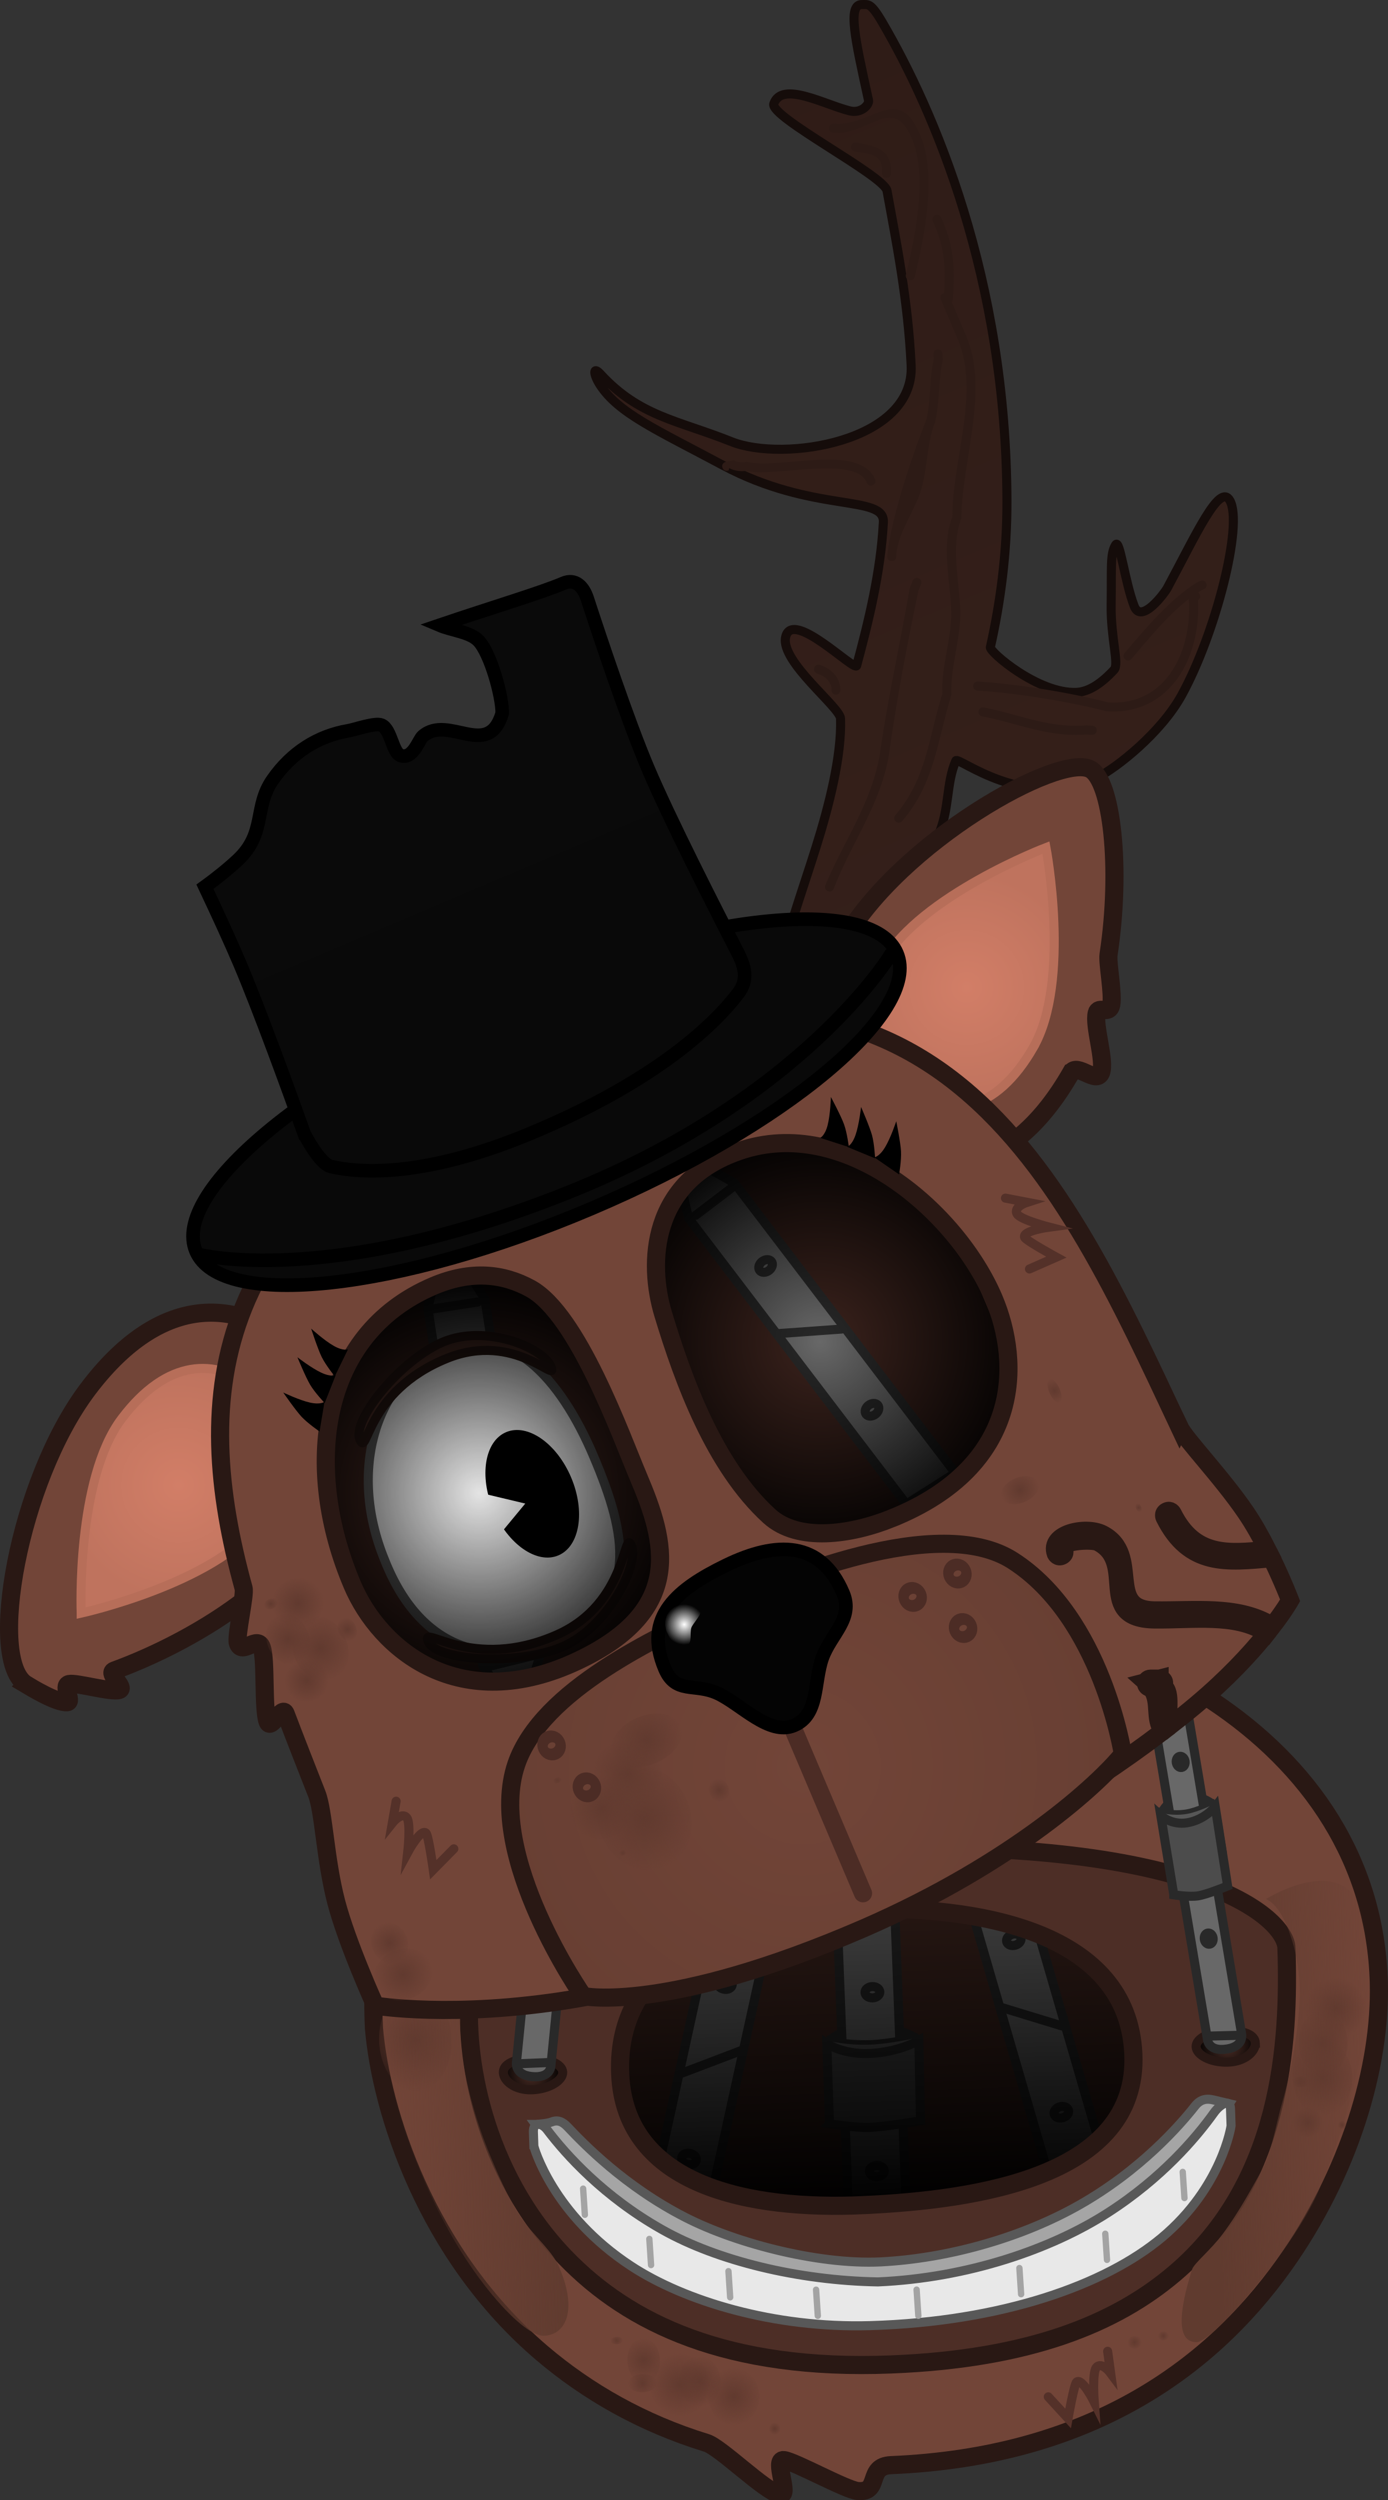 <svg version="1.1" xmlns="http://www.w3.org/2000/svg" xmlns:xlink="http://www.w3.org/1999/xlink" width="76.577" height="137.91" viewBox="0,0,76.577,137.91"><rect x="0" y="0" width="76.577" height="137.91" fill="#333333" stroke="none"/><defs><radialGradient cx="171.217" cy="2.019" r="0.25" gradientUnits="userSpaceOnUse" id="color-1"><stop offset="0" stop-color="#724538"/><stop offset="1" stop-color="#6e4236"/></radialGradient><linearGradient x1="356.759" y1="66.516" x2="357.693" y2="94.5" gradientUnits="userSpaceOnUse" id="color-2"><stop offset="0" stop-color="#000000" stop-opacity="0"/><stop offset="1" stop-color="#000000"/></linearGradient><radialGradient cx="331.686" cy="85.346" r="2.857" gradientUnits="userSpaceOnUse" id="color-3"><stop offset="0" stop-color="#613a2f"/><stop offset="1" stop-color="#613a2f" stop-opacity="0"/></radialGradient><radialGradient cx="339.4" cy="73.675" r="2.4" gradientUnits="userSpaceOnUse" id="color-4"><stop offset="0" stop-color="#613a2f"/><stop offset="1" stop-color="#613a2f" stop-opacity="0"/></radialGradient><radialGradient cx="334.177" cy="77.552" r="2.25" gradientUnits="userSpaceOnUse" id="color-5"><stop offset="0" stop-color="#613a2f"/><stop offset="1" stop-color="#613a2f" stop-opacity="0"/></radialGradient><radialGradient cx="331.759" cy="81.535" r="1.05" gradientUnits="userSpaceOnUse" id="color-6"><stop offset="0" stop-color="#613a2f"/><stop offset="1" stop-color="#613a2f" stop-opacity="0"/></radialGradient><radialGradient cx="331.88" cy="79.179" r="0.6" gradientUnits="userSpaceOnUse" id="color-7"><stop offset="0" stop-color="#613a2f"/><stop offset="1" stop-color="#613a2f" stop-opacity="0"/></radialGradient><radialGradient cx="347.373" cy="104.176" r="1.4" gradientUnits="userSpaceOnUse" id="color-8"><stop offset="0" stop-color="#613a2f"/><stop offset="1" stop-color="#613a2f" stop-opacity="0"/></radialGradient><radialGradient cx="346.279" cy="104.363" r="1.75" gradientUnits="userSpaceOnUse" id="color-9"><stop offset="0" stop-color="#613a2f"/><stop offset="1" stop-color="#613a2f" stop-opacity="0"/></radialGradient><radialGradient cx="344.283" cy="103.029" r="1.25" gradientUnits="userSpaceOnUse" id="color-10"><stop offset="0" stop-color="#613a2f"/><stop offset="1" stop-color="#613a2f" stop-opacity="0"/></radialGradient><radialGradient cx="349.258" cy="105.014" r="1.6" gradientUnits="userSpaceOnUse" id="color-11"><stop offset="0" stop-color="#613a2f"/><stop offset="1" stop-color="#613a2f" stop-opacity="0"/></radialGradient><radialGradient cx="344.225" cy="104.281" r="0.8" gradientUnits="userSpaceOnUse" id="color-12"><stop offset="0" stop-color="#613a2f"/><stop offset="1" stop-color="#613a2f" stop-opacity="0"/></radialGradient><radialGradient cx="342.795" cy="101.928" r="0.35" gradientUnits="userSpaceOnUse" id="color-13"><stop offset="0" stop-color="#613a2f"/><stop offset="1" stop-color="#613a2f" stop-opacity="0"/></radialGradient><radialGradient cx="351.513" cy="106.789" r="0.35" gradientUnits="userSpaceOnUse" id="color-14"><stop offset="0" stop-color="#613a2f"/><stop offset="1" stop-color="#613a2f" stop-opacity="0"/></radialGradient><radialGradient cx="382.456" cy="83.594" r="1.7" gradientUnits="userSpaceOnUse" id="color-15"><stop offset="0" stop-color="#613a2f"/><stop offset="1" stop-color="#613a2f" stop-opacity="0"/></radialGradient><radialGradient cx="381.733" cy="87.42" r="2.1" gradientUnits="userSpaceOnUse" id="color-16"><stop offset="0" stop-color="#613a2f"/><stop offset="1" stop-color="#613a2f" stop-opacity="0"/></radialGradient><radialGradient cx="381.769" cy="85.517" r="1.8" gradientUnits="userSpaceOnUse" id="color-17"><stop offset="0" stop-color="#613a2f"/><stop offset="1" stop-color="#613a2f" stop-opacity="0"/></radialGradient><radialGradient cx="380.915" cy="89.898" r="0.85" gradientUnits="userSpaceOnUse" id="color-18"><stop offset="0" stop-color="#613a2f"/><stop offset="1" stop-color="#613a2f" stop-opacity="0"/></radialGradient><radialGradient cx="380.54" cy="87.66" r="0.45" gradientUnits="userSpaceOnUse" id="color-19"><stop offset="0" stop-color="#613a2f"/><stop offset="1" stop-color="#613a2f" stop-opacity="0"/></radialGradient><radialGradient cx="382.821" cy="90.035" r="0.25" gradientUnits="userSpaceOnUse" id="color-20"><stop offset="0" stop-color="#613a2f"/><stop offset="1" stop-color="#613a2f" stop-opacity="0"/></radialGradient><radialGradient cx="371.365" cy="102.024" r="0.4" gradientUnits="userSpaceOnUse" id="color-21"><stop offset="0" stop-color="#613a2f"/><stop offset="1" stop-color="#613a2f" stop-opacity="0"/></radialGradient><radialGradient cx="372.954" cy="101.671" r="0.3" gradientUnits="userSpaceOnUse" id="color-22"><stop offset="0" stop-color="#613a2f"/><stop offset="1" stop-color="#613a2f" stop-opacity="0"/></radialGradient><linearGradient x1="330.135" y1="90.662" x2="339.809" y2="90.339" gradientUnits="userSpaceOnUse" id="color-23"><stop offset="0" stop-color="#603b2f" stop-opacity="0"/><stop offset="1" stop-color="#603b2f"/></linearGradient><linearGradient x1="375.737" y1="87.971" x2="384.46" y2="87.68" gradientUnits="userSpaceOnUse" id="color-24"><stop offset="0" stop-color="#603b2f"/><stop offset="1" stop-color="#603b2f" stop-opacity="0"/></linearGradient><radialGradient cx="376.49" cy="85.662" r="1.727" gradientUnits="userSpaceOnUse" id="color-25"><stop offset="0" stop-color="#000000" stop-opacity="0"/><stop offset="1" stop-color="#000000"/></radialGradient><radialGradient cx="338.09" cy="87.186" r="1.727" gradientUnits="userSpaceOnUse" id="color-26"><stop offset="0" stop-color="#000000" stop-opacity="0"/><stop offset="1" stop-color="#000000"/></radialGradient><linearGradient x1="347.991" y1="-23.424" x2="368.286" y2="24.346" gradientUnits="userSpaceOnUse" id="color-27"><stop offset="0" stop-color="#2f1c17"/><stop offset="1" stop-color="#35201a"/></linearGradient><radialGradient cx="318.621" cy="54.741" r="6.326" gradientUnits="userSpaceOnUse" id="color-28"><stop offset="0" stop-color="#d27e67"/><stop offset="1" stop-color="#bf735e"/></radialGradient><radialGradient cx="362.1" cy="27.291" r="6.326" gradientUnits="userSpaceOnUse" id="color-29"><stop offset="0" stop-color="#d27e67"/><stop offset="1" stop-color="#bf735e"/></radialGradient><radialGradient cx="354.009" cy="46.828" r="12.039" gradientUnits="userSpaceOnUse" id="color-30"><stop offset="0" stop-color="#000000" stop-opacity="0"/><stop offset="1" stop-color="#000000"/></radialGradient><radialGradient cx="335.209" cy="55.176" r="12.039" gradientUnits="userSpaceOnUse" id="color-31"><stop offset="0" stop-color="#000000" stop-opacity="0"/><stop offset="1" stop-color="#000000"/></radialGradient><radialGradient cx="353.056" cy="70.254" r="17.217" gradientUnits="userSpaceOnUse" id="color-32"><stop offset="0" stop-color="#724538"/><stop offset="1" stop-color="#683f33"/></radialGradient><radialGradient cx="344.318" cy="73.114" r="2.95" gradientUnits="userSpaceOnUse" id="color-33"><stop offset="0" stop-color="#613a2f"/><stop offset="1" stop-color="#613a2f" stop-opacity="0"/></radialGradient><radialGradient cx="344.449" cy="68.82" r="2.05" gradientUnits="userSpaceOnUse" id="color-34"><stop offset="0" stop-color="#613a2f"/><stop offset="1" stop-color="#613a2f" stop-opacity="0"/></radialGradient><radialGradient cx="341.976" cy="72.588" r="1.8" gradientUnits="userSpaceOnUse" id="color-35"><stop offset="0" stop-color="#613a2f"/><stop offset="1" stop-color="#613a2f" stop-opacity="0"/></radialGradient><radialGradient cx="343.393" cy="70.682" r="1.95" gradientUnits="userSpaceOnUse" id="color-36"><stop offset="0" stop-color="#613a2f"/><stop offset="1" stop-color="#613a2f" stop-opacity="0"/></radialGradient><radialGradient cx="348.446" cy="71.577" r="0.65" gradientUnits="userSpaceOnUse" id="color-37"><stop offset="0" stop-color="#613a2f"/><stop offset="1" stop-color="#613a2f" stop-opacity="0"/></radialGradient><radialGradient cx="343.123" cy="75.034" r="0.2" gradientUnits="userSpaceOnUse" id="color-38"><stop offset="0" stop-color="#613a2f"/><stop offset="1" stop-color="#613a2f" stop-opacity="0"/></radialGradient><radialGradient cx="339.518" cy="71.024" r="0.25" gradientUnits="userSpaceOnUse" id="color-39"><stop offset="0" stop-color="#613a2f"/><stop offset="1" stop-color="#613a2f" stop-opacity="0"/></radialGradient><radialGradient cx="365.042" cy="55.019" r="1.1" gradientUnits="userSpaceOnUse" id="color-40"><stop offset="0" stop-color="#613a2f"/><stop offset="1" stop-color="#613a2f" stop-opacity="0"/></radialGradient><radialGradient cx="371.592" cy="55.985" r="0.25" gradientUnits="userSpaceOnUse" id="color-41"><stop offset="0" stop-color="#613a2f"/><stop offset="1" stop-color="#613a2f" stop-opacity="0"/></radialGradient><radialGradient cx="366.95" cy="49.536" r="0.7" gradientUnits="userSpaceOnUse" id="color-42"><stop offset="0" stop-color="#613a2f"/><stop offset="1" stop-color="#613a2f" stop-opacity="0"/></radialGradient><radialGradient cx="337.522" cy="37.683" r="2.444" gradientUnits="userSpaceOnUse" id="color-43"><stop offset="0" stop-color="#3c3148"/><stop offset="1" stop-color="#3c3148" stop-opacity="0"/></radialGradient><radialGradient cx="334.849" cy="38.638" r="1.667" gradientUnits="userSpaceOnUse" id="color-44"><stop offset="0" stop-color="#613a2f"/><stop offset="1" stop-color="#613a2f" stop-opacity="0"/></radialGradient><radialGradient cx="333.066" cy="39.697" r="2" gradientUnits="userSpaceOnUse" id="color-45"><stop offset="0" stop-color="#413347"/><stop offset="1" stop-color="#413347" stop-opacity="0"/></radialGradient><radialGradient cx="337.633" cy="39.507" r="1.556" gradientUnits="userSpaceOnUse" id="color-46"><stop offset="0" stop-color="#3b3148"/><stop offset="1" stop-color="#3b3148" stop-opacity="0"/></radialGradient><radialGradient cx="334.864" cy="40.804" r="0.889" gradientUnits="userSpaceOnUse" id="color-47"><stop offset="0" stop-color="#3b3149"/><stop offset="1" stop-color="#3b3149" stop-opacity="0"/></radialGradient><radialGradient cx="339.3" cy="35.902" r="0.778" gradientUnits="userSpaceOnUse" id="color-48"><stop offset="0" stop-color="#613a2f"/><stop offset="1" stop-color="#613a2f" stop-opacity="0"/></radialGradient><radialGradient cx="334.664" cy="37.207" r="0.833" gradientUnits="userSpaceOnUse" id="color-49"><stop offset="0" stop-color="#433346"/><stop offset="1" stop-color="#433346" stop-opacity="0"/></radialGradient><radialGradient cx="340.567" cy="39.166" r="0.444" gradientUnits="userSpaceOnUse" id="color-50"><stop offset="0" stop-color="#613a2f"/><stop offset="1" stop-color="#613a2f" stop-opacity="0"/></radialGradient><radialGradient cx="342.762" cy="37.087" r="0.333" gradientUnits="userSpaceOnUse" id="color-51"><stop offset="0" stop-color="#613a2f"/><stop offset="1" stop-color="#613a2f" stop-opacity="0"/></radialGradient><radialGradient cx="328.146" cy="40.761" r="0.278" gradientUnits="userSpaceOnUse" id="color-52"><stop offset="0" stop-color="#613a2f"/><stop offset="1" stop-color="#613a2f" stop-opacity="0"/></radialGradient><radialGradient cx="326.447" cy="63.757" r="1.833" gradientUnits="userSpaceOnUse" id="color-53"><stop offset="0" stop-color="#613a2f"/><stop offset="1" stop-color="#613a2f" stop-opacity="0"/></radialGradient><radialGradient cx="325.207" cy="61.265" r="1.444" gradientUnits="userSpaceOnUse" id="color-54"><stop offset="0" stop-color="#613a2f"/><stop offset="1" stop-color="#613a2f" stop-opacity="0"/></radialGradient><radialGradient cx="324.661" cy="63.248" r="1.444" gradientUnits="userSpaceOnUse" id="color-55"><stop offset="0" stop-color="#613a2f"/><stop offset="1" stop-color="#613a2f" stop-opacity="0"/></radialGradient><radialGradient cx="325.69" cy="65.527" r="1.222" gradientUnits="userSpaceOnUse" id="color-56"><stop offset="0" stop-color="#613a2f"/><stop offset="1" stop-color="#613a2f" stop-opacity="0"/></radialGradient><radialGradient cx="323.712" cy="61.297" r="0.389" gradientUnits="userSpaceOnUse" id="color-57"><stop offset="0" stop-color="#613a2f"/><stop offset="1" stop-color="#613a2f" stop-opacity="0"/></radialGradient><radialGradient cx="327.931" cy="62.704" r="0.667" gradientUnits="userSpaceOnUse" id="color-58"><stop offset="0" stop-color="#613a2f"/><stop offset="1" stop-color="#613a2f" stop-opacity="0"/></radialGradient><radialGradient cx="331.008" cy="81.738" r="1.667" gradientUnits="userSpaceOnUse" id="color-59"><stop offset="0" stop-color="#613a2f"/><stop offset="1" stop-color="#613a2f" stop-opacity="0"/></radialGradient><radialGradient cx="330.27" cy="80" r="1.167" gradientUnits="userSpaceOnUse" id="color-60"><stop offset="0" stop-color="#613a2f"/><stop offset="1" stop-color="#613a2f" stop-opacity="0"/></radialGradient><linearGradient x1="328.736" y1="9.722" x2="339.38" y2="34.775" gradientUnits="userSpaceOnUse" id="color-61"><stop offset="0" stop-color="#0a0a0a"/><stop offset="1" stop-color="#090909"/></linearGradient><radialGradient cx="346.522" cy="62.43" r="1.118" gradientUnits="userSpaceOnUse" id="color-62"><stop offset="0" stop-color="#ffffff"/><stop offset="1" stop-color="#ffffff" stop-opacity="0"/></radialGradient></defs><g transform="translate(-308.772,27.177)"><g data-paper-data="{&quot;isPaintingLayer&quot;:true}" fill-rule="nonzero" stroke-linejoin="miter" stroke-miterlimit="10" stroke-dasharray="" stroke-dashoffset="0" style="mix-blend-mode: normal"><g><path d="M320.651,82.012z" fill="url(#color-1)" stroke="#291814" stroke-width="1" stroke-linecap="butt"/><g><path d="M376.899,86.485c0.212,6.348 -8.398,11.787 -19.23,12.149c-10.833,0.362 -19.786,-4.491 -19.998,-10.838c-0.212,-6.348 8.398,-11.787 19.23,-12.149c10.833,-0.362 19.786,4.491 19.998,10.838z" fill="#40261f" stroke="#291814" stroke-width="1" stroke-linecap="butt"/><g><g><g data-paper-data="{&quot;index&quot;:null}" stroke="#292929" stroke-width="0.5"><path d="M345.116,99.513c-0.485,-0.106 -0.998,-2.649 -0.998,-2.649l4.27,-19.461c0,0 1.611,-2.46 2.096,-2.354c0.546,0.12 1.018,3.037 1.018,3.037l-4.27,19.461c0,0 -1.57,2.085 -2.115,1.966z" fill="#686868" stroke-linecap="butt"/><path d="M344.127,97.018l2.851,0.37" fill="none" stroke-linecap="round"/><path d="M351.074,78.08l-2.531,-0.555" fill="none" stroke-linecap="round"/><path d="M346.429,87.164l3.199,-1.217" fill="none" stroke-linecap="round"/><path d="M348.832,81.937c0.221,0.048 0.37,0.224 0.333,0.393c-0.037,0.168 -0.246,0.266 -0.467,0.217c-0.221,-0.048 -0.37,-0.224 -0.333,-0.393c0.037,-0.168 0.246,-0.266 0.467,-0.217z" fill="#686868" stroke-linecap="butt"/><path d="M346.851,91.605c0.221,0.048 0.37,0.224 0.333,0.393c-0.037,0.168 -0.246,0.266 -0.467,0.217c-0.221,-0.048 -0.37,-0.224 -0.333,-0.393c0.037,-0.168 0.246,-0.266 0.467,-0.217z" fill="#686868" stroke-linecap="butt"/></g><g stroke="#292929"><path d="M354.507,87.892l-0.08,-2.388c0,0 0.604,-0.798 2.251,-0.853c1.831,-0.061 2.747,0.686 2.747,0.686l0.08,2.388z" fill="#484848" stroke-width="0.5" stroke-linecap="butt"/><g data-paper-data="{&quot;index&quot;:null}" stroke-width="0.5"><path d="M357.446,100.358c-0.558,0.021 -1.735,-2.308 -1.735,-2.308l-0.766,-19.909c0,0 0.98,-2.788 1.538,-2.809c0.496,-0.019 1.647,2.687 1.647,2.687l0.766,19.909c0,0 -0.954,2.412 -1.45,2.431z" fill="#686868" stroke-linecap="butt"/><path d="M358.859,98.077l-2.871,-0.14" fill="none" stroke-linecap="round"/><path d="M357.955,78.111l-2.589,0.1" fill="none" stroke-linecap="round"/><path d="M358.334,87.972l-2.934,-1.762" fill="none" stroke-linecap="round"/><path d="M356.892,82.402c0.226,-0.009 0.414,0.124 0.421,0.296c0.007,0.172 -0.171,0.319 -0.397,0.328c-0.226,0.009 -0.414,-0.124 -0.421,-0.296c-0.007,-0.172 0.171,-0.319 0.397,-0.328z" fill="#686868" stroke-linecap="butt"/><path d="M357.134,92.268c0.226,-0.009 0.414,0.124 0.421,0.296c0.007,0.172 -0.171,0.319 -0.397,0.328c-0.226,0.009 -0.414,-0.124 -0.421,-0.296c-0.007,-0.172 0.171,-0.319 0.397,-0.328z" fill="#686868" stroke-linecap="butt"/></g><path d="M354.864,86.935l-0.333,-1.656c0,0 0.961,0.246 2.23,0.203c1.056,-0.035 2.489,-0.361 2.489,-0.361l-0.222,1.675z" fill="#575757" stroke-width="0.25" stroke-linecap="butt"/><path d="M354.535,89.971l-0.148,-4.426c0,0 0.843,0.598 2.305,0.55c1.649,-0.055 2.773,-0.719 2.773,-0.719l0.092,4.428c0,0 -1.949,0.338 -2.82,0.367c-0.796,0.027 -2.203,-0.199 -2.203,-0.199z" fill="#4c4c4c" stroke-width="0.5" stroke-linecap="butt"/></g><g data-paper-data="{&quot;index&quot;:null}" stroke="#292929" stroke-width="0.5"><path d="M369.499,96.808c-0.537,0.156 -2.242,-1.82 -2.242,-1.82l-5.559,-19.133c0,0 0.276,-2.942 0.813,-3.098c0.477,-0.139 2.248,2.209 2.248,2.209l5.559,19.133c0,0 -0.342,2.571 -0.819,2.71z" fill="#686868" stroke-linecap="butt"/><path d="M367.499,94.812l2.82,-0.559" fill="none" stroke-linecap="round"/><path d="M364.612,75.099l-2.488,0.723" fill="none" stroke-linecap="round"/><path d="M364.092,83.575l3.273,1" fill="none" stroke-linecap="round"/><path d="M364.618,79.519c0.217,-0.063 0.432,0.02 0.48,0.186c0.048,0.166 -0.089,0.351 -0.306,0.414c-0.217,0.063 -0.432,-0.02 -0.48,-0.186c-0.048,-0.166 0.089,-0.351 0.306,-0.414z" fill="#686868" stroke-linecap="butt"/><path d="M367.24,89.034c0.217,-0.063 0.432,0.02 0.48,0.186c0.048,0.166 -0.089,0.351 -0.306,0.414c-0.217,0.063 -0.432,-0.02 -0.48,-0.186c-0.048,-0.166 0.089,-0.351 0.306,-0.414z" fill="#686868" stroke-linecap="butt"/></g><path d="M342.416,95.01l-0.935,-27.984l30.554,-1.021l0.935,27.984z" fill="url(#color-2)" stroke="none" stroke-width="0" stroke-linecap="butt"/><g><g><g><g><g data-paper-data="{&quot;index&quot;:null}" stroke="#291814" stroke-width="1" stroke-linecap="butt"><path d="M384.843,82.208c0.12,4.632 -1.634,10.511 -5.237,15.561c-4.173,5.848 -10.924,10.585 -21.673,11.031c-1.392,0.058 -0.539,1.531 -1.828,1.429c-0.639,-0.051 -3.461,-1.619 -4.075,-1.707c-0.64,-0.091 0.381,2.031 -0.231,1.902c-0.826,-0.174 -3.274,-2.613 -4.051,-2.851c-3.531,-1.084 -6.554,-2.81 -9.073,-4.953c-6.402,-5.446 -8.877,-13.354 -9.27,-17.906c-1.641,-32.335 54.734,-29.56 55.438,-2.505zM357.136,96.435c4.028,-0.135 18.79,-6.601 18.656,-10.629c-0.129,-3.864 -11.306,-9.961 -22.999,-9.571c-10.027,0.335 -13.004,10.074 -12.875,13.938c0.129,3.864 13.355,6.391 17.219,6.262z" fill="#724538"/><path d="M379.746,80.281c0.176,5.28 -0.277,12.93 -6.158,17.935c-3.259,2.773 -8.011,4.728 -15.657,5.03c-9.041,0.358 -14.479,-2.278 -17.969,-5.899c-4.561,-4.732 -5.619,-11.154 -5.254,-14.84c0.153,-2.094 3.857,-7.391 20.61,-7.691c19.451,-0.777 24.373,3.796 24.429,5.464zM356.403,94.458c6.267,-0.288 15.192,-1.575 14.897,-8.335c-0.295,-6.76 -8.568,-8.26 -15.609,-7.983c-7.041,0.277 -12.973,2.926 -12.703,9.096c0.269,6.17 7.148,7.511 13.415,7.223z" fill="#4d2e26"/></g><g data-paper-data="{&quot;index&quot;:null}"><path d="M338.317,90.005c0,0 0.636,-0.032 0.883,-0.132c0.351,-0.142 0.619,-0.014 0.89,0.272c0.882,0.932 3.138,3.271 6.481,4.983c2.911,1.49 7.646,2.7 11.126,2.441c3.655,-0.241 7.541,-1.378 10.585,-3.098c3.402,-1.922 5.584,-4.419 6.411,-5.47c0.282,-0.359 0.598,-0.447 1.022,-0.346c0.271,0.065 0.882,0.211 0.882,0.211c0,0 -1.731,2.77 -5.068,5.363c-3.354,2.607 -8.33,5.037 -13.85,5.273c-12.173,0.522 -19.363,-9.497 -19.363,-9.497z" fill="#a5a5a5" stroke="#585858" stroke-width="0.5" stroke-linecap="butt"/><path d="M338.226,91.225c0,0 -0.006,-0.186 -0.027,-0.809c-0.018,-0.532 0.445,-0.528 0.756,-0.117c1.04,1.372 3.119,3.695 6.379,5.528c3.026,1.701 7.47,2.788 11.873,2.866c4.977,-0.219 9.579,-1.816 12.691,-3.817c2.972,-1.911 4.856,-4.125 5.851,-5.516c0.323,-0.452 0.891,-0.804 0.911,-0.228c0.021,0.631 0.032,0.952 0.032,0.952c0,0 -0.488,3.365 -3.81,6.154c-3.113,2.613 -8.811,4.654 -16.113,4.867c-5.304,0.154 -10.24,-1.363 -13.162,-3.276c-4.388,-2.873 -5.378,-6.602 -5.378,-6.602z" fill="#e8e8e8" stroke="#585858" stroke-width="0.5" stroke-linecap="butt"/><path d="M340.944,93.548l0.095,1.442" fill="none" stroke="#a3a3a3" stroke-width="0.35" stroke-linecap="round"/><path d="M344.692,97.764l-0.095,-1.442" fill="none" stroke="#a3a3a3" stroke-width="0.35" stroke-linecap="round"/><path d="M349.056,99.543l-0.095,-1.442" fill="none" stroke="#a3a3a3" stroke-width="0.35" stroke-linecap="round"/><path d="M353.891,100.564l-0.095,-1.442" fill="none" stroke="#a3a3a3" stroke-width="0.35" stroke-linecap="round"/><path d="M359.437,100.561l-0.095,-1.442" fill="none" stroke="#a3a3a3" stroke-width="0.35" stroke-linecap="round"/><path d="M365.108,99.371l-0.095,-1.442" fill="none" stroke="#a3a3a3" stroke-width="0.35" stroke-linecap="round"/><path d="M369.751,96.035l0.095,1.442" fill="none" stroke="#a3a3a3" stroke-width="0.35" stroke-linecap="round"/><path d="M374.024,92.625l0.095,1.442" fill="none" stroke="#a3a3a3" stroke-width="0.35" stroke-linecap="round"/></g></g><path d="M333.685,85.28c0.053,1.577 -0.8,2.885 -1.903,2.922c-1.104,0.037 -2.042,-1.212 -2.094,-2.789c-0.053,-1.577 0.8,-2.885 1.904,-2.922c1.104,-0.037 2.042,1.212 2.094,2.789z" fill="url(#color-3)" stroke="none" stroke-width="0" stroke-linecap="butt"/><path d="M341.799,73.595c0.043,1.297 -0.995,2.385 -2.32,2.429c-1.325,0.044 -2.434,-0.971 -2.477,-2.269c-0.043,-1.297 0.995,-2.385 2.32,-2.429c1.325,-0.044 2.434,0.971 2.477,2.269z" fill="url(#color-4)" stroke="none" stroke-width="0" stroke-linecap="butt"/><path d="M336.026,77.49c0.041,1.242 -0.753,2.276 -1.774,2.311c-1.021,0.034 -1.883,-0.945 -1.924,-2.187c-0.041,-1.242 0.753,-2.276 1.774,-2.311c1.021,-0.034 1.883,0.945 1.924,2.187z" fill="url(#color-5)" stroke="none" stroke-width="0" stroke-linecap="butt"/><path d="M332.758,81.501c0.019,0.58 -0.412,1.064 -0.964,1.083c-0.552,0.018 -1.015,-0.436 -1.034,-1.016c-0.019,-0.58 0.412,-1.064 0.964,-1.083c0.552,-0.018 1.015,0.436 1.034,1.016z" fill="url(#color-6)" stroke="none" stroke-width="0" stroke-linecap="butt"/><path d="M332.28,79.166c0.011,0.331 -0.159,0.606 -0.38,0.613c-0.221,0.007 -0.409,-0.255 -0.42,-0.586c-0.011,-0.331 0.159,-0.606 0.38,-0.613c0.221,-0.007 0.409,0.255 0.42,0.586z" fill="url(#color-7)" stroke="none" stroke-width="0" stroke-linecap="butt"/><path d="M348.522,104.138c0.026,0.773 -0.468,1.416 -1.103,1.438c-0.635,0.021 -1.17,-0.588 -1.196,-1.361c-0.026,-0.773 0.468,-1.416 1.103,-1.438c0.635,-0.021 1.17,0.588 1.196,1.361z" fill="url(#color-8)" stroke="none" stroke-width="0" stroke-linecap="butt"/><path d="M347.928,104.308c0.032,0.966 -0.68,1.774 -1.591,1.804c-0.911,0.03 -1.675,-0.728 -1.708,-1.694c-0.032,-0.966 0.68,-1.774 1.591,-1.804c0.911,-0.03 1.675,0.728 1.708,1.694z" fill="url(#color-9)" stroke="none" stroke-width="0" stroke-linecap="butt"/><path d="M345.183,102.999c0.023,0.69 -0.361,1.263 -0.858,1.279c-0.497,0.017 -0.918,-0.529 -0.941,-1.219c-0.023,-0.69 0.361,-1.263 0.858,-1.279c0.497,-0.017 0.918,0.529 0.941,1.219z" fill="url(#color-10)" stroke="none" stroke-width="0" stroke-linecap="butt"/><path d="M350.663,104.967c0.029,0.883 -0.576,1.62 -1.352,1.646c-0.776,0.026 -1.429,-0.669 -1.459,-1.552c-0.029,-0.883 0.576,-1.62 1.352,-1.646c0.776,-0.026 1.429,0.669 1.459,1.552z" fill="url(#color-11)" stroke="none" stroke-width="0" stroke-linecap="butt"/><path d="M345.024,104.255c0.009,0.276 -0.341,0.512 -0.783,0.526c-0.442,0.015 -0.807,-0.197 -0.816,-0.473c-0.009,-0.276 0.341,-0.512 0.783,-0.526c0.442,-0.015 0.807,0.197 0.816,0.473z" fill="url(#color-12)" stroke="none" stroke-width="0" stroke-linecap="butt"/><path d="M343.145,101.916c0.004,0.11 -0.15,0.205 -0.343,0.212c-0.193,0.006 -0.353,-0.078 -0.356,-0.188c-0.004,-0.11 0.15,-0.205 0.343,-0.212c0.193,-0.006 0.353,0.078 0.356,0.188z" fill="url(#color-13)" stroke="none" stroke-width="0" stroke-linecap="butt"/><path d="M351.812,106.779c0.006,0.193 -0.123,0.354 -0.288,0.36c-0.166,0.006 -0.305,-0.147 -0.312,-0.34c-0.006,-0.193 0.123,-0.354 0.288,-0.36c0.166,-0.006 0.305,0.147 0.312,0.34z" fill="url(#color-14)" stroke="none" stroke-width="0" stroke-linecap="butt"/><path d="M384.155,83.537c0.031,0.938 -0.704,1.724 -1.642,1.756c-0.938,0.031 -1.724,-0.704 -1.756,-1.642c-0.031,-0.938 0.704,-1.724 1.642,-1.756c0.938,-0.031 1.724,0.704 1.756,1.642z" fill="url(#color-15)" stroke="none" stroke-width="0" stroke-linecap="butt"/><path d="M383.382,87.365c0.039,1.159 -0.668,2.123 -1.579,2.154c-0.911,0.03 -1.68,-0.885 -1.719,-2.044c-0.039,-1.159 0.668,-2.123 1.579,-2.154c0.911,-0.03 1.68,0.885 1.719,2.044z" fill="url(#color-16)" stroke="none" stroke-width="0" stroke-linecap="butt"/><path d="M383.119,85.472c0.033,0.994 -0.544,1.819 -1.289,1.844c-0.745,0.025 -1.376,-0.76 -1.409,-1.754c-0.033,-0.994 0.544,-1.819 1.289,-1.844c0.745,-0.025 1.376,0.76 1.409,1.754z" fill="url(#color-17)" stroke="none" stroke-width="0" stroke-linecap="butt"/><path d="M381.765,89.87c0.016,0.469 -0.352,0.862 -0.821,0.878c-0.469,0.016 -0.862,-0.352 -0.878,-0.821c-0.016,-0.469 0.352,-0.862 0.821,-0.878c0.469,-0.016 0.862,0.352 0.878,0.821z" fill="url(#color-18)" stroke="none" stroke-width="0" stroke-linecap="butt"/><path d="M380.99,87.645c0.006,0.166 -0.191,0.307 -0.44,0.315c-0.248,0.008 -0.454,-0.119 -0.46,-0.285c-0.006,-0.166 0.191,-0.307 0.44,-0.315c0.248,-0.008 0.454,0.119 0.46,0.285z" fill="url(#color-19)" stroke="none" stroke-width="0" stroke-linecap="butt"/><path d="M383.071,90.027c0.005,0.138 -0.104,0.254 -0.242,0.258c-0.138,0.005 -0.254,-0.104 -0.258,-0.242c-0.005,-0.138 0.104,-0.254 0.242,-0.258c0.138,-0.005 0.254,0.104 0.258,0.242z" fill="url(#color-20)" stroke="none" stroke-width="0" stroke-linecap="butt"/><path d="M371.765,102.011c0.006,0.193 -0.167,0.356 -0.388,0.363c-0.221,0.007 -0.405,-0.143 -0.411,-0.336c-0.006,-0.193 0.167,-0.356 0.388,-0.363c0.221,-0.007 0.405,0.143 0.411,0.336z" fill="url(#color-21)" stroke="none" stroke-width="0" stroke-linecap="butt"/><path d="M373.254,101.661c0.005,0.138 -0.126,0.254 -0.291,0.26c-0.166,0.006 -0.304,-0.102 -0.308,-0.24c-0.005,-0.138 0.126,-0.254 0.291,-0.26c0.166,-0.006 0.304,0.102 0.308,0.24z" fill="url(#color-22)" stroke="none" stroke-width="0" stroke-linecap="butt"/></g><path d="M369.881,102.519l0.167,1.208c0,0 -0.492,-0.667 -0.791,-0.312c-0.238,0.282 -0.115,1.903 -0.115,1.903c0,0 -0.674,-1.362 -0.973,-1.099c-0.141,0.124 -0.471,2.004 -0.471,2.004l-1.092,-1.191" data-paper-data="{&quot;index&quot;:null}" fill="none" stroke="#543129" stroke-width="0.5" stroke-linecap="round"/></g><path d="M329.946,82.228c0.315,-4.592 5.563,-2.443 5.563,-2.443c0,0 -1.485,0.858 -1.331,5.458c0.047,1.401 0.629,4.005 1.522,6.197c0.472,1.158 1.193,2.886 1.993,3.943c0.649,0.857 1.57,1.671 1.914,2.461c1.065,2.445 0.363,3.779 -0.826,3.819c-0.993,0.033 -3.21,-2.306 -4.932,-5.237c-1.886,-3.209 -3.254,-7.124 -3.622,-9.345c-0.293,-1.766 -0.382,-3.343 -0.278,-4.852z" fill="url(#color-23)" stroke="none" stroke-width="0" stroke-linecap="butt"/><path d="M384.09,79.126c0.19,1.522 0.211,3.125 0.06,4.932c-0.19,2.273 -1.17,6.325 -2.661,9.695c-1.361,3.078 -5.786,8.232 -6.681,8.262c-1.073,0.036 -1.073,-1.461 -0.271,-4.005c0.108,-0.343 1.023,-1.063 1.7,-1.969c0.946,-1.267 1.745,-2.801 2.053,-3.331c0.652,-1.121 0.864,-2.684 1.215,-3.887c0.663,-2.277 1.02,-4.952 0.973,-6.373c-0.049,-1.453 -0.357,-2.448 -0.607,-3.135c-0.552,-1.521 -1.254,-1.74 -1.254,-1.74c0,0 4.897,-3.077 5.474,1.552z" data-paper-data="{&quot;index&quot;:null}" fill="url(#color-24)" stroke="none" stroke-width="0" stroke-linecap="butt"/></g></g><g><path d="M378.031,85.52c0.015,0.452 -0.558,1.019 -1.511,1.051c-0.953,0.032 -1.742,-0.399 -1.757,-0.851c-0.015,-0.452 0.746,-0.844 1.699,-0.875c0.953,-0.032 1.554,0.224 1.569,0.675z" fill="url(#color-25)" stroke="#291814" stroke-width="0.5" stroke-linecap="butt"/><g stroke="#292929"><path d="M373.218,75.287l-0.387,-2.357c0,0 0.246,-0.829 1.22,-0.988c1.082,-0.178 1.734,0.504 1.734,0.504l0.387,2.357z" fill="#484848" stroke-width="0.5" stroke-linecap="butt"/><g data-paper-data="{&quot;index&quot;:null}" stroke-width="0.5"><path d="M375.379,85.261l-3.286,-19.651l1.88,-0.325l3.286,19.651c0,0 0.229,0.738 -0.78,0.906c-1.098,0.183 -1.1,-0.581 -1.1,-0.581z" fill="#686868" stroke-linecap="butt"/><path d="M375.529,85.132l1.731,-0.045" fill="none" stroke-linecap="round"/><path d="M373.512,73.565l1.998,1.556" fill="none" stroke-linecap="round"/><path d="M373.859,69.702c0.133,-0.023 0.264,0.096 0.293,0.266c0.028,0.17 -0.057,0.327 -0.19,0.35c-0.133,0.023 -0.264,-0.096 -0.293,-0.266c-0.028,-0.17 0.057,-0.327 0.19,-0.35z" fill="#686868" stroke-linecap="butt"/><path d="M375.406,79.449c0.133,-0.023 0.264,0.096 0.293,0.266c0.028,0.17 -0.057,0.327 -0.19,0.35c-0.133,0.023 -0.264,-0.096 -0.293,-0.266c-0.028,-0.17 0.057,-0.327 0.19,-0.35z" fill="#686868" stroke-linecap="butt"/></g><path d="M373.295,74.317l-0.434,-1.618c0,0 0.607,0.182 1.358,0.059c0.624,-0.102 1.432,-0.516 1.432,-0.516l0.106,1.672z" fill="#575757" stroke-width="0.25" stroke-linecap="butt"/><path d="M373.531,77.342l-0.717,-4.37c0,0 0.587,0.538 1.452,0.396c0.975,-0.16 1.55,-0.889 1.55,-0.889l0.684,4.375c0,0 -1.113,0.459 -1.628,0.544c-0.47,0.077 -1.341,-0.056 -1.341,-0.056z" fill="#4c4c4c" stroke-width="0.5" stroke-linecap="butt"/></g></g><g data-paper-data="{&quot;index&quot;:null}"><path d="M338.063,86.369c0.953,-0.032 1.739,0.308 1.754,0.76c0.015,0.452 -0.743,0.934 -1.696,0.966c-0.953,0.032 -1.563,-0.496 -1.578,-0.948c-0.015,-0.452 0.567,-0.747 1.52,-0.778z" fill="url(#color-26)" stroke="#291814" stroke-width="0.5" stroke-linecap="butt"/><g stroke="#292929"><path d="M337.683,76.33l0.229,-2.378c0,0 0.605,-0.723 1.697,-0.618c0.982,0.094 1.283,0.905 1.283,0.905l-0.229,2.378z" fill="#484848" stroke-width="0.5" stroke-linecap="butt"/><g data-paper-data="{&quot;index&quot;:null}" stroke-width="0.5"><path d="M338.112,87.365c-1.018,-0.1 -0.839,-0.852 -0.839,-0.852l1.967,-19.826l1.898,0.199l-1.967,19.826c0,0 0.049,0.762 -1.059,0.653z" fill="#686868" stroke-linecap="butt"/><path d="M339.014,86.594l-1.73,0.07" fill="none" stroke-linecap="round"/><path d="M338.365,76.604l1.89,-1.686" fill="none" stroke-linecap="round"/><path d="M339.65,71.086c0.135,0.014 0.23,0.165 0.213,0.336c-0.017,0.172 -0.14,0.299 -0.274,0.285c-0.135,-0.014 -0.23,-0.165 -0.213,-0.336c0.017,-0.172 0.14,-0.299 0.274,-0.285z" fill="#686868" stroke-linecap="butt"/><path d="M338.757,80.915c0.135,0.014 0.23,0.165 0.213,0.336c-0.017,0.172 -0.14,0.299 -0.274,0.285c-0.135,-0.014 -0.23,-0.165 -0.213,-0.336c0.017,-0.172 0.14,-0.299 0.274,-0.285z" fill="#686868" stroke-linecap="butt"/></g><path d="M338.038,75.415l-0.006,-1.675c0,0 0.833,0.359 1.463,0.42c0.757,0.073 1.351,-0.149 1.351,-0.149l-0.325,1.643z" fill="#575757" stroke-width="0.25" stroke-linecap="butt"/><path d="M339.154,78.833c-0.52,-0.05 -1.661,-0.434 -1.661,-0.434l0.391,-4.411c0,0 0.623,0.689 1.606,0.784c0.872,0.084 1.422,-0.492 1.422,-0.492l-0.424,4.408c0,0 -0.859,0.191 -1.334,0.146z" fill="#4c4c4c" stroke-width="0.5" stroke-linecap="butt"/></g></g></g></g><g stroke-width="0.5" stroke-linecap="butt"><path d="M352.92,30.217c-2.643,-1.061 -0.75,-5.509 0.867,-10.645c0.723,-2.296 1.428,-5.05 1.358,-7.113c-0.021,-0.626 -3.311,-3.129 -3.032,-4.481c0.337,-1.633 3.823,1.928 3.923,1.557c0.657,-2.442 1.328,-5.158 1.472,-7.904c0.082,-1.56 -3.838,-0.463 -8.864,-3.15c-3.67,-1.962 -5.755,-2.866 -6.773,-4.436c-0.353,-0.544 -0.412,-1.066 0.028,-0.589c2.159,2.344 4.251,2.54 7.229,3.73c2.861,1.143 10.114,0.023 9.912,-4.214c-0.172,-3.611 -0.82,-6.814 -1.331,-9.626c-0.151,-0.832 -6.497,-4.082 -6.246,-4.801c0.444,-1.273 2.804,0.053 4.194,0.394c0.628,0.154 1.086,-0.337 1.032,-0.585c-0.735,-3.352 -1.177,-5.296 -0.362,-5.28c0.349,0.007 0.477,-0.124 1.126,0.987c2.833,4.844 6.84,14.066 6.873,26.408c0.007,2.828 -0.352,5.538 -0.915,8.056c-0.057,0.254 2.65,2.582 4.747,2.49c0.696,-0.03 1.396,-0.509 2.081,-1.25c0.285,-0.308 -0.192,-1.766 -0.164,-3.58c0.032,-2.107 -0.063,-2.796 0.247,-3.308c0.226,-0.374 0.503,2.03 1.025,3.383c0.389,1.008 1.674,-0.717 1.83,-1.008c1.6,-2.976 2.875,-5.8 3.442,-4.829c0.762,1.304 -0.783,7.354 -2.655,10.75c-1.149,2.086 -3.603,4.006 -4.6,4.504c-3.971,1.986 -7.739,-1.16 -7.858,-0.89c-0.551,1.246 -0.334,2.751 -0.99,4.15c-1.288,2.748 -3.805,12.803 -7.598,11.279z" fill="url(#color-27)" stroke="#150c0a"/><path d="M359.446,4.72c0.232,0.092 0.141,0.324 0.141,0.324l-0.146,0.367c-0.621,2.916 -1.224,6.151 -1.654,9.214c-0.515,2.712 -2.078,4.752 -3.017,7.213c0,0 -0.094,0.232 -0.325,0.138c-0.232,-0.094 -0.138,-0.325 -0.138,-0.325c1.014,-2.41 2.487,-4.429 2.987,-7.107c0.438,-3.121 1.153,-6.278 1.667,-9.271l0.162,-0.412c0,0 0.092,-0.232 0.324,-0.141z" fill="#2d1b16" stroke="none"/><path d="M360.37,-15.308c0.23,-0.098 0.328,0.132 0.328,0.132l0.112,0.263c0.625,1.472 0.629,2.668 0.532,4.242c0,0 -0.005,0.087 -0.061,0.155c0.259,0.61 0.57,1.342 0.804,1.892c1.265,2.978 -0.243,6.9 -0.278,10.048c-0.596,1.54 -0.099,3.472 -0.057,5.074c0.04,1.572 -0.56,3.111 -0.488,4.642c-0.788,2.566 -0.913,4.851 -2.713,6.971c0,0 -0.162,0.19 -0.352,0.028c-0.19,-0.162 -0.028,-0.352 -0.028,-0.352c1.739,-2.036 1.819,-4.246 2.598,-6.709c-0.084,-1.503 0.527,-3.022 0.484,-4.566c-0.045,-1.62 -0.562,-3.631 0.066,-5.182c-0.02,-3.057 1.537,-6.869 0.309,-9.758c-0.279,-0.657 -0.559,-1.315 -0.838,-1.972l-0.112,-0.263c0,0 -0.098,-0.23 0.132,-0.328c0.019,-0.008 0.037,-0.014 0.054,-0.018c0.073,-1.349 0.043,-2.403 -0.511,-3.707l-0.112,-0.263c0,0 -0.098,-0.23 0.132,-0.328z" fill="#2d1b16" stroke="none"/><path d="M360.502,-7.899c0.249,-0.018 0.267,0.232 0.267,0.232l0.02,0.324c-0.253,1.129 -0.165,2.303 -0.425,3.443c-0.528,1.322 -0.384,2.854 -0.941,4.214c-0.402,0.981 -1.194,2.161 -1.203,3.224c0,0 -0.015,0.25 -0.265,0.234c-0.25,-0.015 -0.234,-0.265 -0.234,-0.265c0.194,-2.055 1.372,-5.557 2.166,-7.555c0.248,-1.102 0.155,-2.241 0.404,-3.332l-0.021,-0.251c0,0 -0.018,-0.249 0.232,-0.267z" fill="#2d1b16" stroke="none"/><path d="M348.64,-1.36c-0.098,-0.23 0.132,-0.328 0.132,-0.328l0.487,-0.098c0.2,0.13 0.476,0.123 0.711,0.081c1.831,0.457 6.17,-1.061 7.081,0.961c0,0 0.098,0.23 -0.132,0.328c-0.23,0.098 -0.328,-0.132 -0.328,-0.132c-0.606,-1.554 -5.202,-0.271 -6.645,-0.657c-0.314,0.044 -0.66,0.002 -0.939,-0.149l-0.039,0.126c0,0 -0.23,0.098 -0.328,-0.132z" fill="#2d1b16" stroke="none"/><path d="M354.513,-20.12c0.015,-0.25 0.265,-0.234 0.265,-0.234l0.301,0.019c2.066,-0.152 3.307,-2.109 4.461,0.606c0.917,2.158 0.266,5.505 -0.302,7.819c0,0 -0.06,0.243 -0.303,0.183c-0.243,-0.06 -0.183,-0.303 -0.183,-0.303c0.544,-2.199 1.196,-5.46 0.327,-7.504c-0.981,-2.309 -2.129,-0.461 -3.996,-0.302l-0.337,-0.02c0,0 -0.25,-0.015 -0.234,-0.265z" fill="#2d1b16" stroke="none"/><path d="M355.733,-19.115c0.046,-0.246 0.292,-0.199 0.292,-0.199l0.015,0.003c1.021,0.197 1.951,0.348 1.891,1.708c0,0 -0.015,0.25 -0.265,0.234c-0.25,-0.015 -0.234,-0.265 -0.234,-0.265c0.095,-1.082 -0.746,-1.05 -1.484,-1.186l-0.015,-0.003c0,0 -0.246,-0.046 -0.199,-0.292z" fill="#2d1b16" stroke="none"/><path d="M375.322,4.998c0.098,0.23 -0.132,0.328 -0.132,0.328l-0.101,0.04c-0.073,0.042 -0.145,0.086 -0.217,0.132c0.035,0.023 0.068,0.06 0.092,0.118c0.074,0.175 -0.041,0.274 -0.1,0.311c0.172,3.075 -1.473,6.351 -5.028,6.134c-2.072,-0.535 -4.977,-1.011 -7.138,-1.145c0,0 -0.25,-0.015 -0.234,-0.265c0.015,-0.25 0.265,-0.234 0.265,-0.234c2.179,0.135 5.099,0.611 7.186,1.151c3.267,0.207 4.643,-2.943 4.444,-5.707c-1.165,0.898 -2.243,2.229 -3.159,3.305c0,0 -0.162,0.19 -0.352,0.028c-0.19,-0.162 -0.028,-0.352 -0.028,-0.352c1.162,-1.365 2.513,-2.984 4.013,-3.904l0.162,-0.071c0,0 0.23,-0.098 0.328,0.132z" fill="#2d1b16" stroke="none"/><path d="M369.276,13.121c-0.015,0.25 -0.265,0.234 -0.265,0.234l-0.301,-0.019c-2.124,0.171 -3.83,-0.638 -5.748,-0.998c0,0 -0.246,-0.046 -0.199,-0.292c0.046,-0.246 0.292,-0.199 0.292,-0.199c1.901,0.36 3.555,1.157 5.651,0.989l0.337,0.02c0,0 0.25,0.015 0.234,0.265z" fill="#2d1b16" stroke="none"/><path d="M353.705,9.644c0.094,-0.232 0.325,-0.138 0.325,-0.138l0.187,0.076c0.548,0.246 0.922,0.718 0.922,1.319c0,0 -0.015,0.25 -0.265,0.234c-0.25,-0.015 -0.234,-0.265 -0.234,-0.265c0.059,-0.312 -0.302,-0.722 -0.61,-0.824l-0.187,-0.076c0,0 -0.232,-0.094 -0.138,-0.325z" fill="#2d1b16" stroke="none"/></g><g data-paper-data="{&quot;index&quot;:null}" stroke-linecap="butt"><path d="M310.231,65.746c-2.192,-1.309 -0.446,-11.208 3.39,-16.295c3.837,-5.087 7.885,-5.058 11.086,-2.644c3.2,2.414 4.341,6.298 0.504,11.385c-2.306,3.057 -6.673,5.513 -10.138,6.779c-0.425,0.155 0.665,0.956 0.273,1.074c-0.446,0.135 -2.37,-0.418 -2.759,-0.334c-0.409,0.088 0.22,0.978 -0.108,1.007c-0.57,0.05 -2.004,-0.825 -2.249,-0.971z" fill="#724538" stroke="#291814" stroke-width="1"/><path d="M313.252,61.801c0,0 -0.294,-7.372 2.23,-10.718c2.524,-3.346 5.186,-3.327 7.291,-1.739c2.105,1.588 2.855,4.143 0.332,7.489c-2.524,3.346 -9.853,4.969 -9.853,4.969z" fill="url(#color-28)" stroke="#b76e59" stroke-width="0.5"/></g><path d="M370.788,49.704c4.298,10.115 13.718,13.979 -14.841,26.189c-28.007,11.974 -25.168,1.882 -29.466,-8.233c-4.298,-10.115 -9.181,-24.784 11.74,-33.998c19.64,-8.65 28.269,5.927 32.566,16.043z" fill="#3c231d" stroke="#291814" stroke-width="1" stroke-linecap="butt"/><g data-paper-data="{&quot;index&quot;:null}" stroke="#292929" stroke-width="0.5"><path d="M361.599,56.778c-0.444,0.339 -2.747,-0.891 -2.747,-0.891l-12.075,-15.848c0,0 -0.802,-2.844 -0.357,-3.183c0.395,-0.301 2.893,1.251 2.893,1.251l12.075,15.848c0,0 0.606,2.522 0.211,2.823z" fill="#686868" stroke-linecap="butt"/><path d="M361.444,54.099l-2.429,1.537" fill="none" stroke-linecap="round"/><path d="M349.222,38.284l-2.061,1.57" fill="none" stroke-linecap="round"/><path d="M351.789,46.379l3.413,-0.245" fill="none" stroke-linecap="round"/><path d="M350.82,42.406c0.18,-0.137 0.41,-0.137 0.515,0c0.105,0.137 0.044,0.359 -0.136,0.496c-0.18,0.137 -0.41,0.137 -0.515,-0c-0.105,-0.137 -0.044,-0.359 0.136,-0.496z" fill="#686868" stroke-linecap="butt"/><path d="M356.692,50.338c0.18,-0.137 0.41,-0.137 0.515,0c0.105,0.137 0.044,0.359 -0.136,0.496c-0.18,0.137 -0.41,0.137 -0.515,-0c-0.105,-0.137 -0.044,-0.359 0.136,-0.496z" fill="#686868" stroke-linecap="butt"/></g><g stroke-linecap="butt"><path d="M367.865,31.993c-3.168,5.528 -7.188,6.008 -10.666,4.014c-3.478,-1.993 -5.097,-5.704 -1.929,-11.232c3.168,-5.528 11.934,-10.43 13.649,-9.526c1.193,0.629 1.736,5.449 1.013,10.225c-0.071,0.467 0.272,2.17 0.147,2.787c-0.112,0.556 -0.69,0.027 -0.797,0.433c-0.186,0.707 0.488,2.645 0.235,3.298c-0.254,0.654 -1.325,-0.567 -1.651,0.001z" fill="#724538" stroke="#291814" stroke-width="1"/><path d="M365.787,30.591c-2.084,3.636 -4.728,3.951 -7.016,2.64c-2.288,-1.311 -3.352,-3.752 -1.269,-7.388c2.084,-3.636 8.977,-6.266 8.977,-6.266c0,0 1.391,7.377 -0.693,11.013z" fill="url(#color-29)" stroke="#b76e59" stroke-width="0.5"/></g><g stroke="#292929" stroke-width="0.5"><path d="M335.402,64.67l-3.025,-19.693c0,0 0.617,-2.875 1.108,-2.95c0.552,-0.085 2.043,2.467 2.043,2.467l3.025,19.693c0,0 -0.713,2.511 -1.266,2.596c-0.491,0.075 -1.885,-2.112 -1.885,-2.112z" fill="#686868" stroke-linecap="butt"/><path d="M335.467,64.81l2.793,-0.682" fill="none" stroke-linecap="round"/><path d="M332.568,45.034l2.561,-0.393" fill="none" stroke-linecap="round"/><path d="M336.612,52.501l-2.546,2.287" fill="none" stroke-linecap="round"/><path d="M334.877,49.292c0.026,0.17 -0.134,0.336 -0.357,0.371c-0.223,0.034 -0.426,-0.076 -0.452,-0.247c-0.026,-0.17 0.134,-0.336 0.357,-0.371c0.223,-0.034 0.426,0.076 0.452,0.247z" fill="#686868" stroke-linecap="butt"/><path d="M336.51,59.026c0.026,0.17 -0.134,0.336 -0.357,0.371c-0.223,0.034 -0.426,-0.076 -0.452,-0.247c-0.026,-0.17 0.134,-0.336 0.357,-0.371c0.223,-0.034 0.426,0.076 0.452,0.247z" fill="#686868" stroke-linecap="butt"/></g><path d="M350.14,61.376l-9.289,-21.862l17.027,-7.234l9.289,21.862z" fill="url(#color-30)" stroke="none" stroke-width="NaN" stroke-linecap="butt"/><g stroke-linecap="butt"><path d="M341.523,53.154c1.851,4.357 2.598,8.071 -2,10.077c-3.459,1.509 -7.457,0.892 -9.53,-4.357c-2.069,-5.045 -0.421,-9.963 3.267,-11.61c3.558,-1.598 6.413,1.532 8.264,5.89z" fill="#e4e4e4" stroke="#575757" stroke-width="0.5"/><g stroke="none" stroke-width="0"><path d="M340.278,54.31c0.797,1.877 0.485,3.805 -0.698,4.308c-1.183,0.503 -2.788,-0.611 -3.586,-2.488c-0.797,-1.877 -0.485,-3.805 0.698,-4.308c1.183,-0.503 2.788,0.611 3.586,2.488z" fill="#000000"/><path d="M336.259,57.565l-1.022,-2.405l2.515,0.599z" fill="#e4e4e4"/></g><path d="M339.167,48.199c0.447,1.053 -1.966,-1.974 -5.733,-0.449c-4.54,1.838 -4.361,5.528 -4.809,4.475c-0.447,-1.053 2.222,-4.372 4.582,-5.374c2.36,-1.003 5.513,0.295 5.96,1.348z" fill="#523128" stroke="#291814" stroke-width="0.5"/><path d="M339.793,63.661c-2.491,1.058 -6.947,0.767 -7.394,-0.286c-0.447,-1.053 2.386,1.716 7.11,-0.382c3.92,-1.741 3.652,-5.964 4.099,-4.911c0.447,1.053 -1.325,4.521 -3.815,5.579z" data-paper-data="{&quot;index&quot;:null}" fill="#523128" stroke="#291814" stroke-width="0.5"/></g><path d="M331.34,69.724l-9.289,-21.862l17.027,-7.234l9.289,21.862z" fill="url(#color-31)" stroke="none" stroke-width="NaN" stroke-linecap="butt"/><path d="M373.848,51.548c0.31,0.658 2.332,2.753 3.664,4.711c0.429,0.631 0.835,1.358 1.188,2.054c-2.207,0.22 -4.034,0.383 -5.23,-2.009c0,0 -0.112,-0.224 -0.335,-0.112c-0.224,0.112 -0.112,0.335 -0.112,0.335c1.362,2.724 3.415,2.467 5.907,2.248c0.615,1.268 1.02,2.325 1.02,2.325c0,0 -0.33,0.587 -1.064,1.531l-0.113,-0.239c-1.823,-1.008 -4.024,-0.715 -6.291,-0.74c-2.79,-0.031 -0.694,-3.079 -2.888,-4.206c-0.909,-0.467 -2.977,-0.038 -2.571,1.082c0,0 0.112,0.224 0.335,0.112c0.224,-0.112 0.112,-0.335 0.112,-0.335c-0.404,-0.472 1.528,-0.608 1.893,-0.415c2.199,1.166 -0.226,4.226 3.113,4.263c2.14,0.024 4.389,-0.328 6.045,0.672l-0.013,0.169c0,0 0.01,0.032 0.035,0.068c-0.835,1.022 -2.067,2.355 -3.766,3.784c-0.453,0.381 -0.934,0.769 -1.442,1.163c-0.278,-0.613 0.143,-1.82 -0.39,-2.181c0.03,-0.037 0.051,-0.088 0.051,-0.161c0,-0.25 -0.25,-0.25 -0.25,-0.25h-0.5c-0.138,0 -0.25,0.112 -0.25,0.25c0,0.1 0.058,0.186 0.143,0.226l0.191,0.096c0.485,0.762 0.09,1.574 0.596,2.334c-4.361,3.321 -10.469,6.977 -16.641,9.691c-5.702,2.507 -11.334,4.34 -16,5.101c-6.499,1.059 -10.807,0.339 -10.807,0.339c0,0 -1.552,-3.41 -2.156,-5.717c-0.604,-2.307 -0.69,-4.99 -1.072,-5.965c-0.569,-1.453 -1.153,-2.929 -1.717,-4.418c-0.195,-0.515 -0.81,0.958 -0.998,0.44c-0.254,-0.699 -0.08,-3.39 -0.316,-4.092c-0.241,-0.717 -1.112,0.466 -1.327,-0.253c-0.112,-0.375 0.421,-2.651 0.318,-3.026c-2.915,-10.592 -2.082,-21.162 14.988,-28.614c23.17,-10.093 30.237,6.108 36.649,19.741zM372.747,65.416v0.22l0.059,0.03l-0.059,0.118v0.132l-0.066,0l-0.099,0.197l-0.251,-0.126c-0.082,-0.128 -0.188,-0.255 -0.328,-0.379zM357.983,56.57c7.164,-2.889 7.128,-8.568 5.616,-12.126c-2.015,-4.743 -8.182,-10.158 -14.043,-8.131c-4.919,1.692 -5.041,6.202 -4.197,8.994c1.112,3.675 2.823,8.374 5.851,11.141c1.595,1.457 4.512,1.034 6.773,0.123zM340.691,64.414c5.882,-2.799 4.826,-6.542 3.314,-10.1c-0.965,-2.272 -3.354,-8.985 -5.969,-10.418c-1.48,-0.811 -3.252,-1.031 -5.347,-0.141c-6.382,2.712 -7.19,10.111 -4.479,16.493c1.512,3.558 5.929,7.284 12.48,4.166z" fill="#724538" stroke="#291814" stroke-width="1" stroke-linecap="butt"/><path d="M370.718,69.579c-1.273,1.588 -5.983,5.981 -14.265,9.594c-10.93,4.742 -15.508,3.753 -15.508,3.753c0,0 -5.406,-7.742 -3.687,-12.787c1.399,-4.105 7.782,-7.02 11.114,-8.603c3.448,-1.638 12.177,-5.259 16.274,-2.631c4.926,3.16 6.073,10.674 6.073,10.674z" fill="url(#color-32)" stroke="#291814" stroke-width="1" stroke-linecap="butt"/><path d="M346.665,72.117c0.637,1.5 0.103,3.162 -1.193,3.712c-1.296,0.551 -2.863,-0.218 -3.501,-1.718c-0.637,-1.5 -0.103,-3.162 1.193,-3.712c1.296,-0.551 2.863,0.218 3.501,1.718z" fill="url(#color-33)" stroke="none" stroke-width="0" stroke-linecap="butt"/><path d="M346.336,68.019c0.292,0.686 -0.317,1.601 -1.359,2.044c-1.042,0.443 -2.123,0.245 -2.415,-0.441c-0.292,-0.686 0.317,-1.601 1.359,-2.044c1.042,-0.443 2.123,-0.245 2.415,0.441z" fill="url(#color-34)" stroke="none" stroke-width="0" stroke-linecap="butt"/><path d="M343.632,71.884c0.356,0.839 -0.097,1.834 -1.011,2.222c-0.915,0.389 -1.946,0.024 -2.302,-0.815c-0.356,-0.839 0.097,-1.834 1.011,-2.222c0.915,-0.389 1.946,-0.024 2.302,0.815z" fill="url(#color-35)" stroke="none" stroke-width="0" stroke-linecap="butt"/><path d="M345.096,69.958c0.421,0.991 0,2.119 -0.94,2.518c-0.94,0.4 -2.044,-0.08 -2.465,-1.071c-0.421,-0.991 -0,-2.119 0.94,-2.518c0.94,-0.4 2.044,0.08 2.465,1.071z" fill="url(#color-36)" stroke="none" stroke-width="0" stroke-linecap="butt"/><path d="M348.952,71.362c0.14,0.33 0.028,0.695 -0.252,0.813c-0.28,0.119 -0.62,-0.053 -0.76,-0.383c-0.14,-0.33 -0.028,-0.695 0.252,-0.813c0.28,-0.119 0.62,0.053 0.76,0.383z" fill="url(#color-37)" stroke="none" stroke-width="0" stroke-linecap="butt"/><path d="M343.308,74.955c0.032,0.076 -0.024,0.173 -0.125,0.216c-0.102,0.043 -0.21,0.016 -0.243,-0.06c-0.032,-0.076 0.024,-0.173 0.125,-0.216c0.102,-0.043 0.21,-0.016 0.243,0.06z" fill="url(#color-38)" stroke="none" stroke-width="0" stroke-linecap="butt"/><path d="M339.749,70.926c0.032,0.076 -0.044,0.182 -0.171,0.236c-0.127,0.054 -0.256,0.036 -0.289,-0.04c-0.032,-0.076 0.044,-0.182 0.171,-0.236c0.127,-0.054 0.256,-0.036 0.289,0.04z" fill="url(#color-39)" stroke="none" stroke-width="0" stroke-linecap="butt"/><path d="M366.055,54.589c0.151,0.356 -0.18,0.837 -0.739,1.074c-0.559,0.238 -1.135,0.142 -1.286,-0.214c-0.151,-0.356 0.18,-0.837 0.739,-1.074c0.559,-0.238 1.135,-0.142 1.286,0.214z" fill="url(#color-40)" stroke="none" stroke-width="0" stroke-linecap="butt"/><path d="M371.73,55.926c0.054,0.127 0.036,0.256 -0.04,0.289c-0.076,0.032 -0.182,-0.044 -0.236,-0.171c-0.054,-0.127 -0.036,-0.256 0.04,-0.289c0.076,-0.032 0.182,0.044 0.236,0.171z" fill="url(#color-41)" stroke="none" stroke-width="0" stroke-linecap="butt"/><path d="M367.226,49.419c0.151,0.356 0.15,0.697 -0.002,0.762c-0.152,0.065 -0.399,-0.171 -0.55,-0.527c-0.151,-0.356 -0.15,-0.697 0.002,-0.762c0.152,-0.065 0.399,0.171 0.55,0.527z" fill="url(#color-42)" stroke="none" stroke-width="0" stroke-linecap="butt"/><path d="M339.772,36.727c0.444,1.045 -0.203,2.32 -1.446,2.848c-1.243,0.528 -2.61,0.109 -3.054,-0.936c-0.444,-1.045 0.203,-2.32 1.446,-2.848c1.243,-0.528 2.61,-0.109 3.054,0.936z" fill="url(#color-43)" stroke="none" stroke-width="0" stroke-linecap="butt"/><path d="M336.332,38.008c0.36,0.847 -0.012,1.816 -0.831,2.164c-0.819,0.348 -1.775,-0.057 -2.135,-0.904c-0.36,-0.847 0.012,-1.816 0.831,-2.164c0.819,-0.348 1.775,0.057 2.135,0.904z" fill="url(#color-44)" stroke="none" stroke-width="0" stroke-linecap="butt"/><path d="M334.907,38.915c0.372,0.875 -0.151,1.935 -1.167,2.367c-1.017,0.432 -2.142,0.072 -2.514,-0.803c-0.372,-0.875 0.151,-1.935 1.167,-2.367c1.017,-0.432 2.142,-0.072 2.514,0.803z" fill="url(#color-45)" stroke="none" stroke-width="0" stroke-linecap="butt"/><path d="M338.707,39.051c0.336,0.791 0.128,1.636 -0.466,1.888c-0.593,0.252 -1.346,-0.185 -1.682,-0.975c-0.336,-0.791 -0.128,-1.636 0.466,-1.888c0.593,-0.252 1.346,0.185 1.682,0.975z" fill="url(#color-46)" stroke="none" stroke-width="0" stroke-linecap="butt"/><path d="M335.58,40.5c0.192,0.452 0.027,0.954 -0.368,1.122c-0.395,0.168 -0.871,-0.062 -1.063,-0.514c-0.192,-0.452 -0.027,-0.954 0.368,-1.122c0.395,-0.168 0.871,0.062 1.063,0.514z" fill="url(#color-47)" stroke="none" stroke-width="0" stroke-linecap="butt"/><path d="M340.016,35.597c0.168,0.395 -0.016,0.852 -0.412,1.02c-0.395,0.168 -0.852,-0.016 -1.02,-0.412c-0.168,-0.395 0.016,-0.852 0.412,-1.02c0.395,-0.168 0.852,0.016 1.02,0.412z" fill="url(#color-48)" stroke="none" stroke-width="0" stroke-linecap="butt"/><path d="M335.278,36.947c0.18,0.424 0.051,0.884 -0.288,1.028c-0.339,0.144 -0.759,-0.083 -0.939,-0.506c-0.18,-0.424 -0.051,-0.884 0.288,-1.028c0.339,-0.144 0.759,0.083 0.939,0.506z" fill="url(#color-49)" stroke="none" stroke-width="0" stroke-linecap="butt"/><path d="M340.976,38.992c0.084,0.198 -0.031,0.436 -0.257,0.532c-0.226,0.096 -0.477,0.014 -0.561,-0.184c-0.084,-0.198 0.031,-0.436 0.257,-0.532c0.226,-0.096 0.477,-0.014 0.561,0.184z" fill="url(#color-50)" stroke="none" stroke-width="0" stroke-linecap="butt"/><path d="M343.017,36.978c0.072,0.169 0.016,0.355 -0.125,0.415c-0.141,0.06 -0.314,-0.029 -0.386,-0.198c-0.072,-0.169 -0.016,-0.355 0.125,-0.415c0.141,-0.06 0.314,0.029 0.386,0.198z" fill="url(#color-51)" stroke="none" stroke-width="0" stroke-linecap="butt"/><path d="M328.401,40.653c0.024,0.056 -0.071,0.151 -0.212,0.211c-0.141,0.06 -0.275,0.063 -0.299,0.006c-0.024,-0.056 0.071,-0.151 0.212,-0.211c0.141,-0.06 0.275,-0.063 0.299,-0.006z" fill="url(#color-52)" stroke="none" stroke-width="0" stroke-linecap="butt"/><path d="M327.828,63.17c0.396,0.932 0.099,1.95 -0.664,2.274c-0.762,0.324 -1.702,-0.169 -2.097,-1.101c-0.396,-0.932 -0.099,-1.95 0.664,-2.274c0.762,-0.324 1.702,0.169 2.097,1.101z" fill="url(#color-53)" stroke="none" stroke-width="0" stroke-linecap="butt"/><path d="M326.537,60.701c0.3,0.706 -0.052,1.531 -0.786,1.843c-0.734,0.312 -1.573,-0.007 -1.873,-0.713c-0.3,-0.706 0.052,-1.531 0.786,-1.843c0.734,-0.312 1.573,0.007 1.873,0.713z" fill="url(#color-54)" stroke="none" stroke-width="0" stroke-linecap="butt"/><path d="M325.735,62.792c0.312,0.734 0.084,1.534 -0.509,1.786c-0.593,0.252 -1.327,-0.139 -1.639,-0.873c-0.312,-0.734 -0.084,-1.534 0.509,-1.786c0.593,-0.252 1.327,0.139 1.639,0.873z" fill="url(#color-55)" stroke="none" stroke-width="0" stroke-linecap="butt"/><path d="M326.815,65.049c0.252,0.593 -0.047,1.288 -0.669,1.552c-0.621,0.264 -1.329,-0.003 -1.581,-0.596c-0.252,-0.593 0.047,-1.288 0.669,-1.552c0.621,-0.264 1.329,0.003 1.581,0.596z" fill="url(#color-56)" stroke="none" stroke-width="0" stroke-linecap="butt"/><path d="M324.07,61.145c0.06,0.141 -0.052,0.324 -0.249,0.408c-0.198,0.084 -0.407,0.038 -0.467,-0.104c-0.06,-0.141 0.052,-0.324 0.249,-0.408c0.198,-0.084 0.407,-0.038 0.467,0.104z" fill="url(#color-57)" stroke="none" stroke-width="0" stroke-linecap="butt"/><path d="M328.391,62.508c0.144,0.339 0.055,0.701 -0.2,0.809c-0.254,0.108 -0.577,-0.079 -0.721,-0.418c-0.144,-0.339 -0.055,-0.701 0.2,-0.809c0.254,-0.108 0.577,0.079 0.721,0.418z" fill="url(#color-58)" stroke="none" stroke-width="0" stroke-linecap="butt"/><path d="M332.542,81.087c0.3,0.706 -0.144,1.57 -0.991,1.93c-0.847,0.36 -1.777,0.079 -2.077,-0.627c-0.3,-0.706 0.144,-1.57 0.991,-1.93c0.847,-0.36 1.777,-0.079 2.077,0.627z" fill="url(#color-59)" stroke="none" stroke-width="0" stroke-linecap="butt"/><path d="M331.19,79.609c0.252,0.593 0.044,1.249 -0.464,1.465c-0.508,0.216 -1.125,-0.09 -1.377,-0.683c-0.252,-0.593 -0.044,-1.249 0.464,-1.465c0.508,-0.216 1.125,0.09 1.377,0.683z" fill="url(#color-60)" stroke="none" stroke-width="0" stroke-linecap="butt"/><path d="M327.241,48.744c0,0 -0.495,-0.614 -0.717,-1.062c-0.222,-0.448 -0.585,-1.573 -0.585,-1.573c0,0 0.716,0.654 1.252,0.955c0.536,0.301 0.781,0.186 0.781,0.186z" fill="#000000" stroke="none" stroke-width="0" stroke-linecap="butt"/><path d="M326.685,50.215c0,0 -0.542,-0.573 -0.798,-1.003c-0.256,-0.43 -0.706,-1.523 -0.706,-1.523c0,0 0.765,0.596 1.323,0.854c0.558,0.258 0.793,0.124 0.793,0.124z" fill="#000000" stroke="none" stroke-width="0" stroke-linecap="butt"/><path d="M326.403,51.785c0,0 -0.651,-0.446 -0.992,-0.812c-0.341,-0.366 -1.012,-1.339 -1.012,-1.339c0,0 0.874,0.421 1.474,0.555c0.6,0.134 0.802,-0.046 0.802,-0.046z" fill="#000000" stroke="none" stroke-width="0" stroke-linecap="butt"/><g data-paper-data="{&quot;index&quot;:null}" fill="#000000" stroke="none" stroke-width="0" stroke-linecap="butt"><path d="M354.022,35.586c0,0 0.253,-0.097 0.409,-0.691c0.156,-0.595 0.182,-1.564 0.182,-1.564c0,0 0.557,1.042 0.726,1.513c0.169,0.471 0.267,1.254 0.267,1.254z"/><path d="M355.512,36.084c0,0 0.26,-0.077 0.461,-0.657c0.202,-0.581 0.304,-1.545 0.304,-1.545c0,0 0.474,1.083 0.606,1.565c0.132,0.483 0.168,1.271 0.168,1.271z"/><path d="M357.006,36.661c0,0 0.27,-0.02 0.59,-0.545c0.32,-0.525 0.623,-1.446 0.623,-1.446c0,0 0.235,1.158 0.262,1.658c0.027,0.499 -0.104,1.277 -0.104,1.277z"/></g><path d="M333.81,74.804l-1.134,1.151c0,0 -0.263,-1.89 -0.399,-2.019c-0.29,-0.274 -1.011,1.064 -1.011,1.064c0,0 0.181,-1.616 -0.047,-1.905c-0.287,-0.365 -0.802,0.284 -0.802,0.284l0.21,-1.202" fill="none" stroke="#543129" stroke-width="0.5" stroke-linecap="round"/><path d="M341.439,32.349l1.011,0.683c0,0 -0.825,-0.08 -0.761,0.38c0.051,0.365 1.339,1.357 1.339,1.357c0,0 -1.464,-0.409 -1.468,-0.011c-0.002,0.188 1.176,1.689 1.176,1.689l-1.616,0.017" data-paper-data="{&quot;index&quot;:null}" fill="none" stroke="#291814" stroke-width="0.5" stroke-linecap="round"/><path d="M352.307,67.658l4.078,9.598" fill="none" stroke="#4c2c25" stroke-width="1" stroke-linecap="round"/><g stroke="#000000" stroke-width="0.75"><path d="M358.257,25.404c1.376,3.238 -6.167,9.541 -16.846,14.079c-10.68,4.537 -20.452,5.591 -21.828,2.353c-1.376,-3.238 6.167,-9.541 16.846,-14.079c10.68,-4.537 20.452,-5.591 21.828,-2.353z" fill="#090909" stroke-linecap="butt"/><path d="M357.919,25.466c0,0 -4.756,7.924 -17.814,13.14c-13.258,5.297 -20.379,3.41 -20.379,3.41" fill="none" stroke-linecap="round"/><path d="M325.56,35.368c-0.829,-2.321 -2.456,-6.804 -3.559,-9.402c-0.494,-1.163 -1.194,-2.687 -1.923,-4.232c0.714,-0.517 1.347,-1.038 1.829,-1.49c1.56,-1.474 0.86,-2.897 1.904,-4.403c1.057,-1.523 2.52,-2.427 4.167,-2.706c0.385,-0.065 1.488,-0.46 1.84,-0.314c0.534,0.222 0.602,1.548 1.08,1.686c0.672,0.193 0.965,-0.866 1.203,-1.074c1.404,-1.223 3.614,1.319 4.379,-1.268c0.012,-0.921 -0.635,-3.277 -1.292,-3.983c-0.473,-0.508 -1.461,-0.575 -2.161,-0.872c2.955,-1.002 5.557,-1.773 6.832,-2.315c0.643,-0.273 1.093,0.172 1.31,0.836c0.711,2.178 2.234,6.743 3.354,9.379c1.194,2.811 3.717,7.765 4.931,10.119c0.433,0.84 0.612,1.543 0.039,2.294c-1.197,1.568 -4.331,4.764 -11.516,7.746c-5.852,2.429 -9.382,2.162 -10.94,1.801c-0.64,-0.148 -1.476,-1.802 -1.476,-1.802z" fill="url(#color-61)" stroke-linecap="butt"/></g><path d="M364.243,38.912l1.198,0.23c0,0 -0.79,0.252 -0.55,0.649c0.19,0.316 1.765,0.72 1.765,0.72c0,0 -1.507,0.2 -1.354,0.568c0.072,0.174 1.746,1.089 1.746,1.089l-1.479,0.652" data-paper-data="{&quot;index&quot;:null}" fill="none" stroke="#543129" stroke-width="0.5" stroke-linecap="round"/><g stroke-linecap="butt"><path d="M355.285,60.696c0.6,1.412 -0.685,2.274 -1.146,3.579c-0.479,1.354 -0.172,3.135 -1.555,3.722c-1.383,0.588 -2.926,-1.181 -4.233,-1.776c-1.259,-0.573 -2.298,0.065 -2.898,-1.348c-1.223,-2.879 0.725,-4.419 3.378,-5.708c2.798,-1.36 5.231,-1.348 6.454,1.531z" fill="#040404" stroke="#000000" stroke-width="0.75"/><path d="M347.422,61.606c0.11,0.259 -0.44,0.771 -0.511,1.015c-0.085,0.291 0.059,0.833 -0.231,0.957c-0.533,0.226 -0.88,-0.17 -1.121,-0.738c-0.241,-0.568 -0.005,-1.212 0.527,-1.438c0.533,-0.226 1.095,-0.363 1.336,0.205z" fill="url(#color-62)" stroke="none" stroke-width="0"/></g><path d="M359.379,60.801c0.072,0.169 0.016,0.355 -0.125,0.415c-0.141,0.06 -0.314,-0.029 -0.386,-0.198c-0.072,-0.169 -0.016,-0.355 0.125,-0.415c0.141,-0.06 0.314,0.029 0.386,0.198z" fill="none" stroke="#4c2c25" stroke-width="1" stroke-linecap="butt"/><path d="M361.849,59.511c0.072,0.169 0.016,0.355 -0.125,0.415c-0.141,0.06 -0.314,-0.029 -0.386,-0.198c-0.072,-0.169 -0.016,-0.355 0.125,-0.415c0.141,-0.06 0.314,0.029 0.386,0.198z" fill="none" stroke="#4c2c25" stroke-width="1" stroke-linecap="butt"/><path d="M362.161,62.517c0.072,0.169 0.016,0.355 -0.125,0.415c-0.141,0.06 -0.314,-0.029 -0.386,-0.198c-0.072,-0.169 -0.016,-0.355 0.125,-0.415c0.141,-0.06 0.314,0.029 0.386,0.198z" fill="none" stroke="#4c2c25" stroke-width="1" stroke-linecap="butt"/><g fill="none" stroke="#4c2c25" stroke-width="1" stroke-linecap="butt"><path d="M339.073,68.795c0.141,-0.06 0.314,0.029 0.386,0.198c0.072,0.169 0.016,0.355 -0.125,0.415c-0.141,0.06 -0.314,-0.029 -0.386,-0.198c-0.072,-0.169 -0.016,-0.355 0.125,-0.415z" data-paper-data="{&quot;index&quot;:null}"/><path d="M341.02,71.106c0.141,-0.06 0.314,0.029 0.386,0.198c0.072,0.169 0.016,0.355 -0.125,0.415c-0.141,0.06 -0.314,-0.029 -0.386,-0.198c-0.072,-0.169 -0.016,-0.355 0.125,-0.415z" data-paper-data="{&quot;index&quot;:null}"/></g></g></g></g></svg>